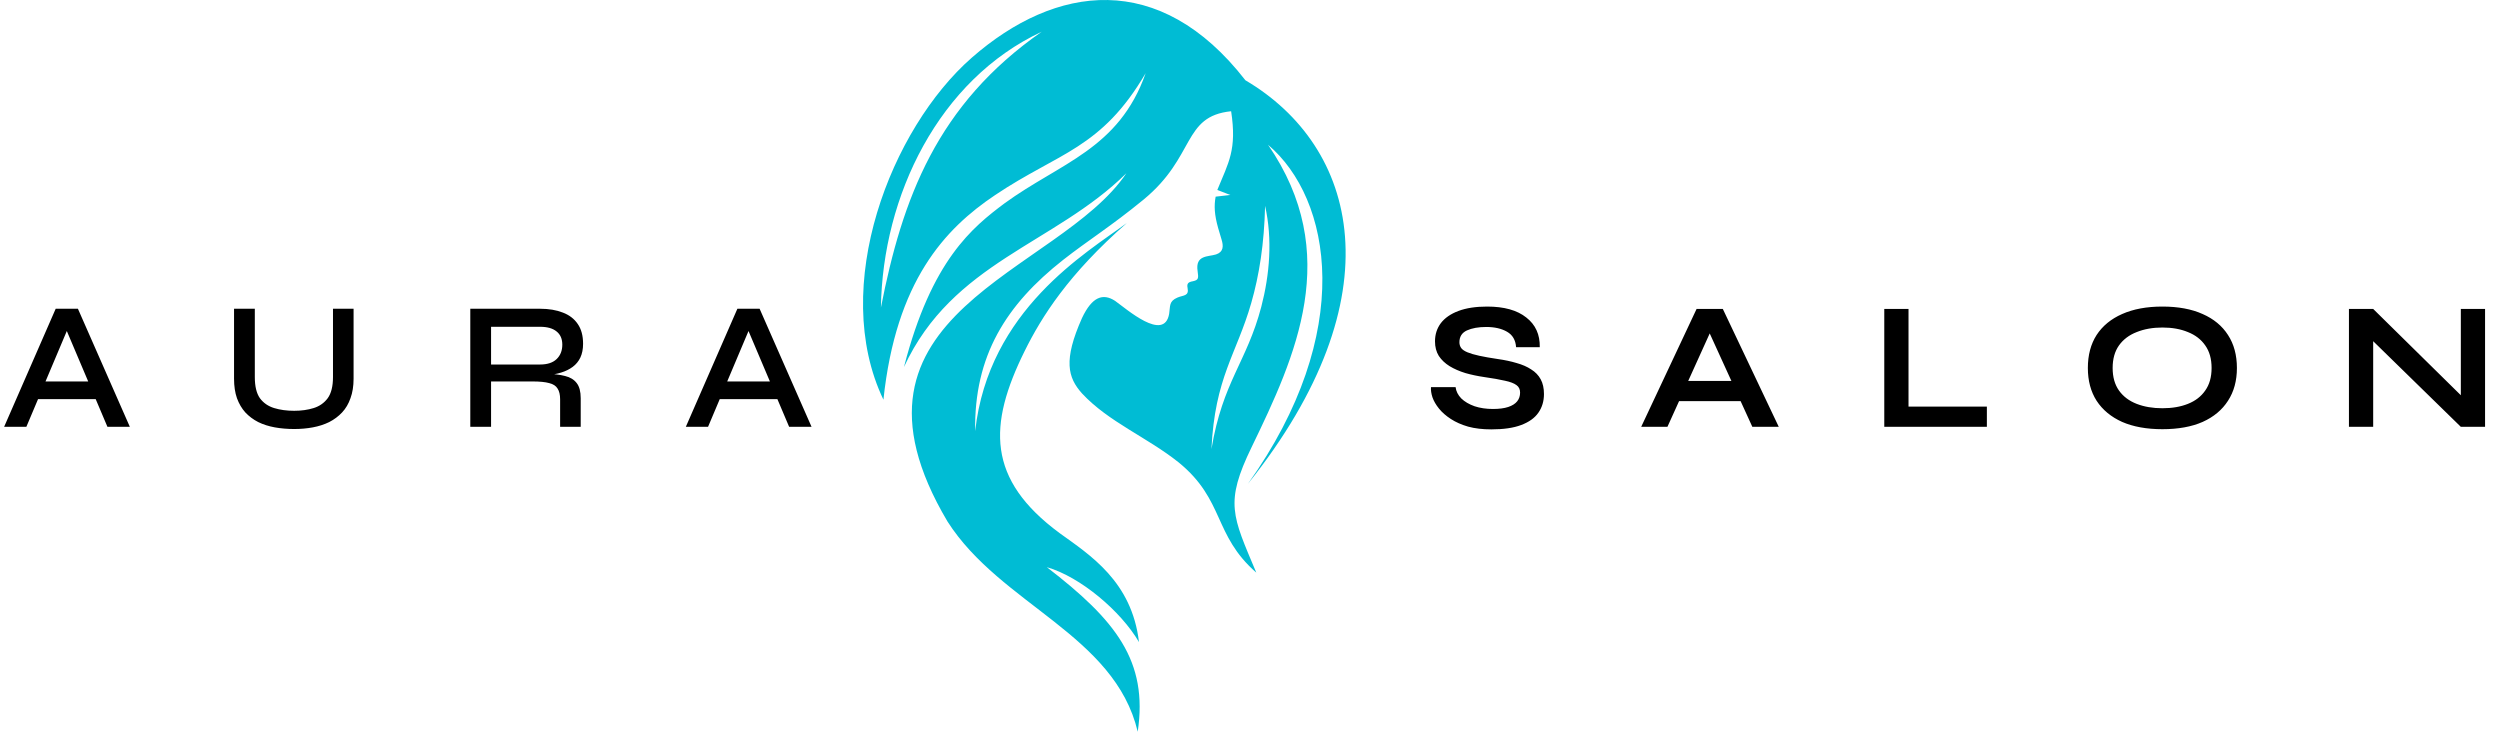 <svg width="246" height="72" viewBox="0 0 246 72" fill="none" xmlns="http://www.w3.org/2000/svg">
<path d="M3.095 39.275V37.535H10.016V39.275H3.095ZM0.405 42L5.48 30.381H7.667L12.777 42H10.572L6.125 31.511H7.022L2.593 42H0.405ZM32.766 37.105V30.381H34.792V37.266C34.792 37.996 34.69 38.635 34.487 39.185C34.296 39.735 34.021 40.201 33.662 40.584C33.304 40.966 32.879 41.283 32.389 41.534C31.899 41.773 31.361 41.946 30.776 42.054C30.202 42.161 29.592 42.215 28.947 42.215C28.277 42.215 27.644 42.161 27.046 42.054C26.448 41.946 25.904 41.773 25.414 41.534C24.924 41.283 24.5 40.966 24.141 40.584C23.795 40.201 23.52 39.735 23.317 39.185C23.125 38.635 23.03 37.996 23.03 37.266V30.381H25.074V37.105C25.074 38.014 25.241 38.707 25.576 39.185C25.922 39.651 26.389 39.974 26.974 40.153C27.56 40.333 28.217 40.422 28.947 40.422C29.652 40.422 30.291 40.333 30.865 40.153C31.439 39.974 31.899 39.651 32.246 39.185C32.592 38.707 32.766 38.014 32.766 37.105ZM46.277 42V30.381H53.144C54.005 30.381 54.752 30.507 55.385 30.758C56.019 30.997 56.509 31.373 56.855 31.887C57.202 32.389 57.375 33.035 57.375 33.824C57.375 34.35 57.286 34.804 57.106 35.187C56.927 35.557 56.676 35.862 56.353 36.101C56.031 36.34 55.654 36.525 55.224 36.657C54.805 36.788 54.357 36.872 53.879 36.908L53.7 36.782C54.465 36.794 55.098 36.866 55.6 36.998C56.102 37.117 56.485 37.35 56.748 37.697C57.011 38.031 57.142 38.528 57.142 39.185V42H55.116V39.292C55.116 38.838 55.032 38.486 54.865 38.235C54.71 37.972 54.435 37.792 54.04 37.697C53.658 37.589 53.108 37.535 52.391 37.535H48.321V42H46.277ZM48.321 35.868H53.144C53.861 35.868 54.405 35.689 54.776 35.33C55.146 34.971 55.331 34.499 55.331 33.913C55.331 33.352 55.146 32.921 54.776 32.623C54.405 32.312 53.861 32.156 53.144 32.156H48.321V35.868ZM70.174 39.275V37.535H77.095V39.275H70.174ZM67.485 42L72.559 30.381H74.746L79.857 42H77.651L73.204 31.511H74.101L69.672 42H67.485ZM140.809 38.091H143.23C143.278 38.498 143.463 38.868 143.786 39.203C144.12 39.526 144.557 39.783 145.095 39.974C145.633 40.153 146.236 40.243 146.906 40.243C147.515 40.243 148.017 40.177 148.412 40.046C148.806 39.914 149.099 39.729 149.29 39.49C149.482 39.251 149.577 38.964 149.577 38.629C149.577 38.306 149.458 38.061 149.219 37.894C148.98 37.715 148.603 37.571 148.089 37.464C147.575 37.344 146.9 37.225 146.063 37.105C145.405 37.009 144.784 36.878 144.198 36.711C143.612 36.531 143.092 36.304 142.638 36.029C142.196 35.754 141.843 35.42 141.58 35.025C141.329 34.619 141.204 34.141 141.204 33.591C141.204 32.909 141.395 32.312 141.778 31.798C142.172 31.284 142.752 30.883 143.517 30.596C144.282 30.309 145.22 30.166 146.332 30.166C148.005 30.166 149.29 30.525 150.187 31.242C151.095 31.947 151.538 32.921 151.514 34.164H149.183C149.135 33.459 148.836 32.951 148.286 32.64C147.748 32.33 147.067 32.174 146.242 32.174C145.477 32.174 144.844 32.288 144.342 32.515C143.852 32.742 143.606 33.13 143.606 33.68C143.606 33.895 143.666 34.087 143.786 34.254C143.905 34.41 144.109 34.547 144.395 34.666C144.682 34.786 145.071 34.9 145.561 35.007C146.051 35.115 146.661 35.222 147.39 35.33C148.071 35.426 148.687 35.557 149.237 35.724C149.798 35.88 150.277 36.089 150.671 36.352C151.077 36.603 151.388 36.926 151.603 37.32C151.819 37.715 151.926 38.199 151.926 38.773C151.926 39.478 151.741 40.093 151.37 40.619C151.012 41.133 150.45 41.534 149.685 41.821C148.932 42.108 147.952 42.251 146.744 42.251C145.884 42.251 145.125 42.161 144.467 41.982C143.81 41.791 143.242 41.54 142.764 41.229C142.286 40.918 141.897 40.578 141.598 40.207C141.299 39.836 141.084 39.466 140.953 39.095C140.833 38.725 140.785 38.39 140.809 38.091ZM164.38 39.472V37.482H172.054V39.472H164.38ZM161.493 42L166.944 30.399H169.525L175.03 42H172.43L167.661 31.547H168.808L164.075 42H161.493ZM187.798 30.399V40.01H195.508V42H185.413V30.399H187.798ZM212.779 42.233C211.237 42.233 209.916 41.994 208.816 41.516C207.729 41.026 206.892 40.333 206.306 39.436C205.732 38.539 205.445 37.464 205.445 36.209C205.445 34.941 205.732 33.86 206.306 32.963C206.892 32.067 207.729 31.379 208.816 30.901C209.916 30.411 211.237 30.166 212.779 30.166C214.333 30.166 215.654 30.411 216.741 30.901C217.829 31.379 218.66 32.067 219.234 32.963C219.819 33.86 220.112 34.941 220.112 36.209C220.112 37.464 219.819 38.539 219.234 39.436C218.66 40.333 217.829 41.026 216.741 41.516C215.654 41.994 214.333 42.233 212.779 42.233ZM212.779 40.171C213.735 40.171 214.572 40.028 215.289 39.741C216.018 39.454 216.586 39.018 216.992 38.432C217.411 37.846 217.62 37.105 217.62 36.209C217.62 35.312 217.411 34.571 216.992 33.985C216.586 33.4 216.018 32.963 215.289 32.676C214.572 32.377 213.735 32.228 212.779 32.228C211.835 32.228 210.992 32.377 210.251 32.676C209.51 32.963 208.93 33.4 208.511 33.985C208.093 34.571 207.884 35.312 207.884 36.209C207.884 37.105 208.093 37.846 208.511 38.432C208.93 39.018 209.51 39.454 210.251 39.741C210.992 40.028 211.835 40.171 212.779 40.171ZM242.899 39.633L242.146 39.938V30.399H244.53V42H242.146L232.768 32.838L233.521 32.533V42H231.136V30.399H233.521L242.899 39.633Z" fill="black"/>
<path fill-rule="evenodd" clip-rule="evenodd" d="M121.145 10.946C116.321 11.441 117.682 15.395 112.529 19.639C109.314 22.276 107.087 23.634 104.614 25.572C99.008 29.98 95.833 35.006 95.957 42.421C97.276 30.474 106.923 24.871 110.88 21.945C105.15 26.971 102.511 31.132 100.821 34.553C97.235 41.802 97.07 47.158 104.285 52.472C107.253 54.615 111.375 57.21 112.076 63.183C110.303 60.135 106.304 56.757 103.007 55.809C109.809 61.042 112.983 65.037 111.952 72C109.684 62.443 98.472 59.518 93.236 51.319C80.993 30.68 104.16 26.971 110.838 17.043C103.748 24.047 93.731 25.777 88.949 36.117C91.669 25.572 95.709 22.359 98.842 20.01C104.325 16.013 110.096 14.694 112.734 7.198C108.365 14.655 104.201 14.984 97.935 19.185C92.947 22.523 88.165 27.672 86.929 39.33C81.612 28.207 87.671 12.635 95.627 5.673C103.872 -1.537 114.095 -2.978 122.546 7.897C133.595 14.406 137.552 29.155 122.794 47.611C133.429 32.698 131.038 19.557 124.772 14.241C132.151 24.952 127.493 35.046 123.165 43.986C120.485 49.505 121.269 50.742 123.618 56.345C119.372 52.637 120.526 49.217 115.992 45.51C112.9 43.038 109.066 41.514 106.469 38.712C105.067 37.146 104.614 35.458 106.469 31.296C107.458 29.196 108.53 28.826 109.725 29.607C110.838 30.391 114.549 33.686 115.044 30.885C115.167 30.101 115.003 29.648 115.867 29.278C116.444 29.031 117.022 29.155 116.857 28.33C116.774 27.919 116.898 27.754 117.393 27.672C117.97 27.548 117.929 27.343 117.846 26.683C117.599 25.076 118.876 25.282 119.66 25.035C120.402 24.788 120.402 24.212 120.196 23.552C120.072 23.181 119.99 22.811 119.866 22.441C119.495 21.122 119.454 20.256 119.619 19.351L121.061 19.185L119.784 18.691C120.897 15.972 121.721 14.737 121.144 10.947L121.145 10.946ZM124.484 20.256C125.226 23.552 124.937 27.014 124.112 30.186C122.67 35.664 120.32 37.518 119.207 44.192C119.537 37.147 121.681 34.841 123.123 29.814C123.907 27.096 124.401 23.965 124.484 20.256ZM102.511 3.119C92.371 7.856 86.847 19.267 86.682 30.268C88.785 19.516 92.206 10.287 102.511 3.119Z" fill="#00BCD4"/>
</svg>
